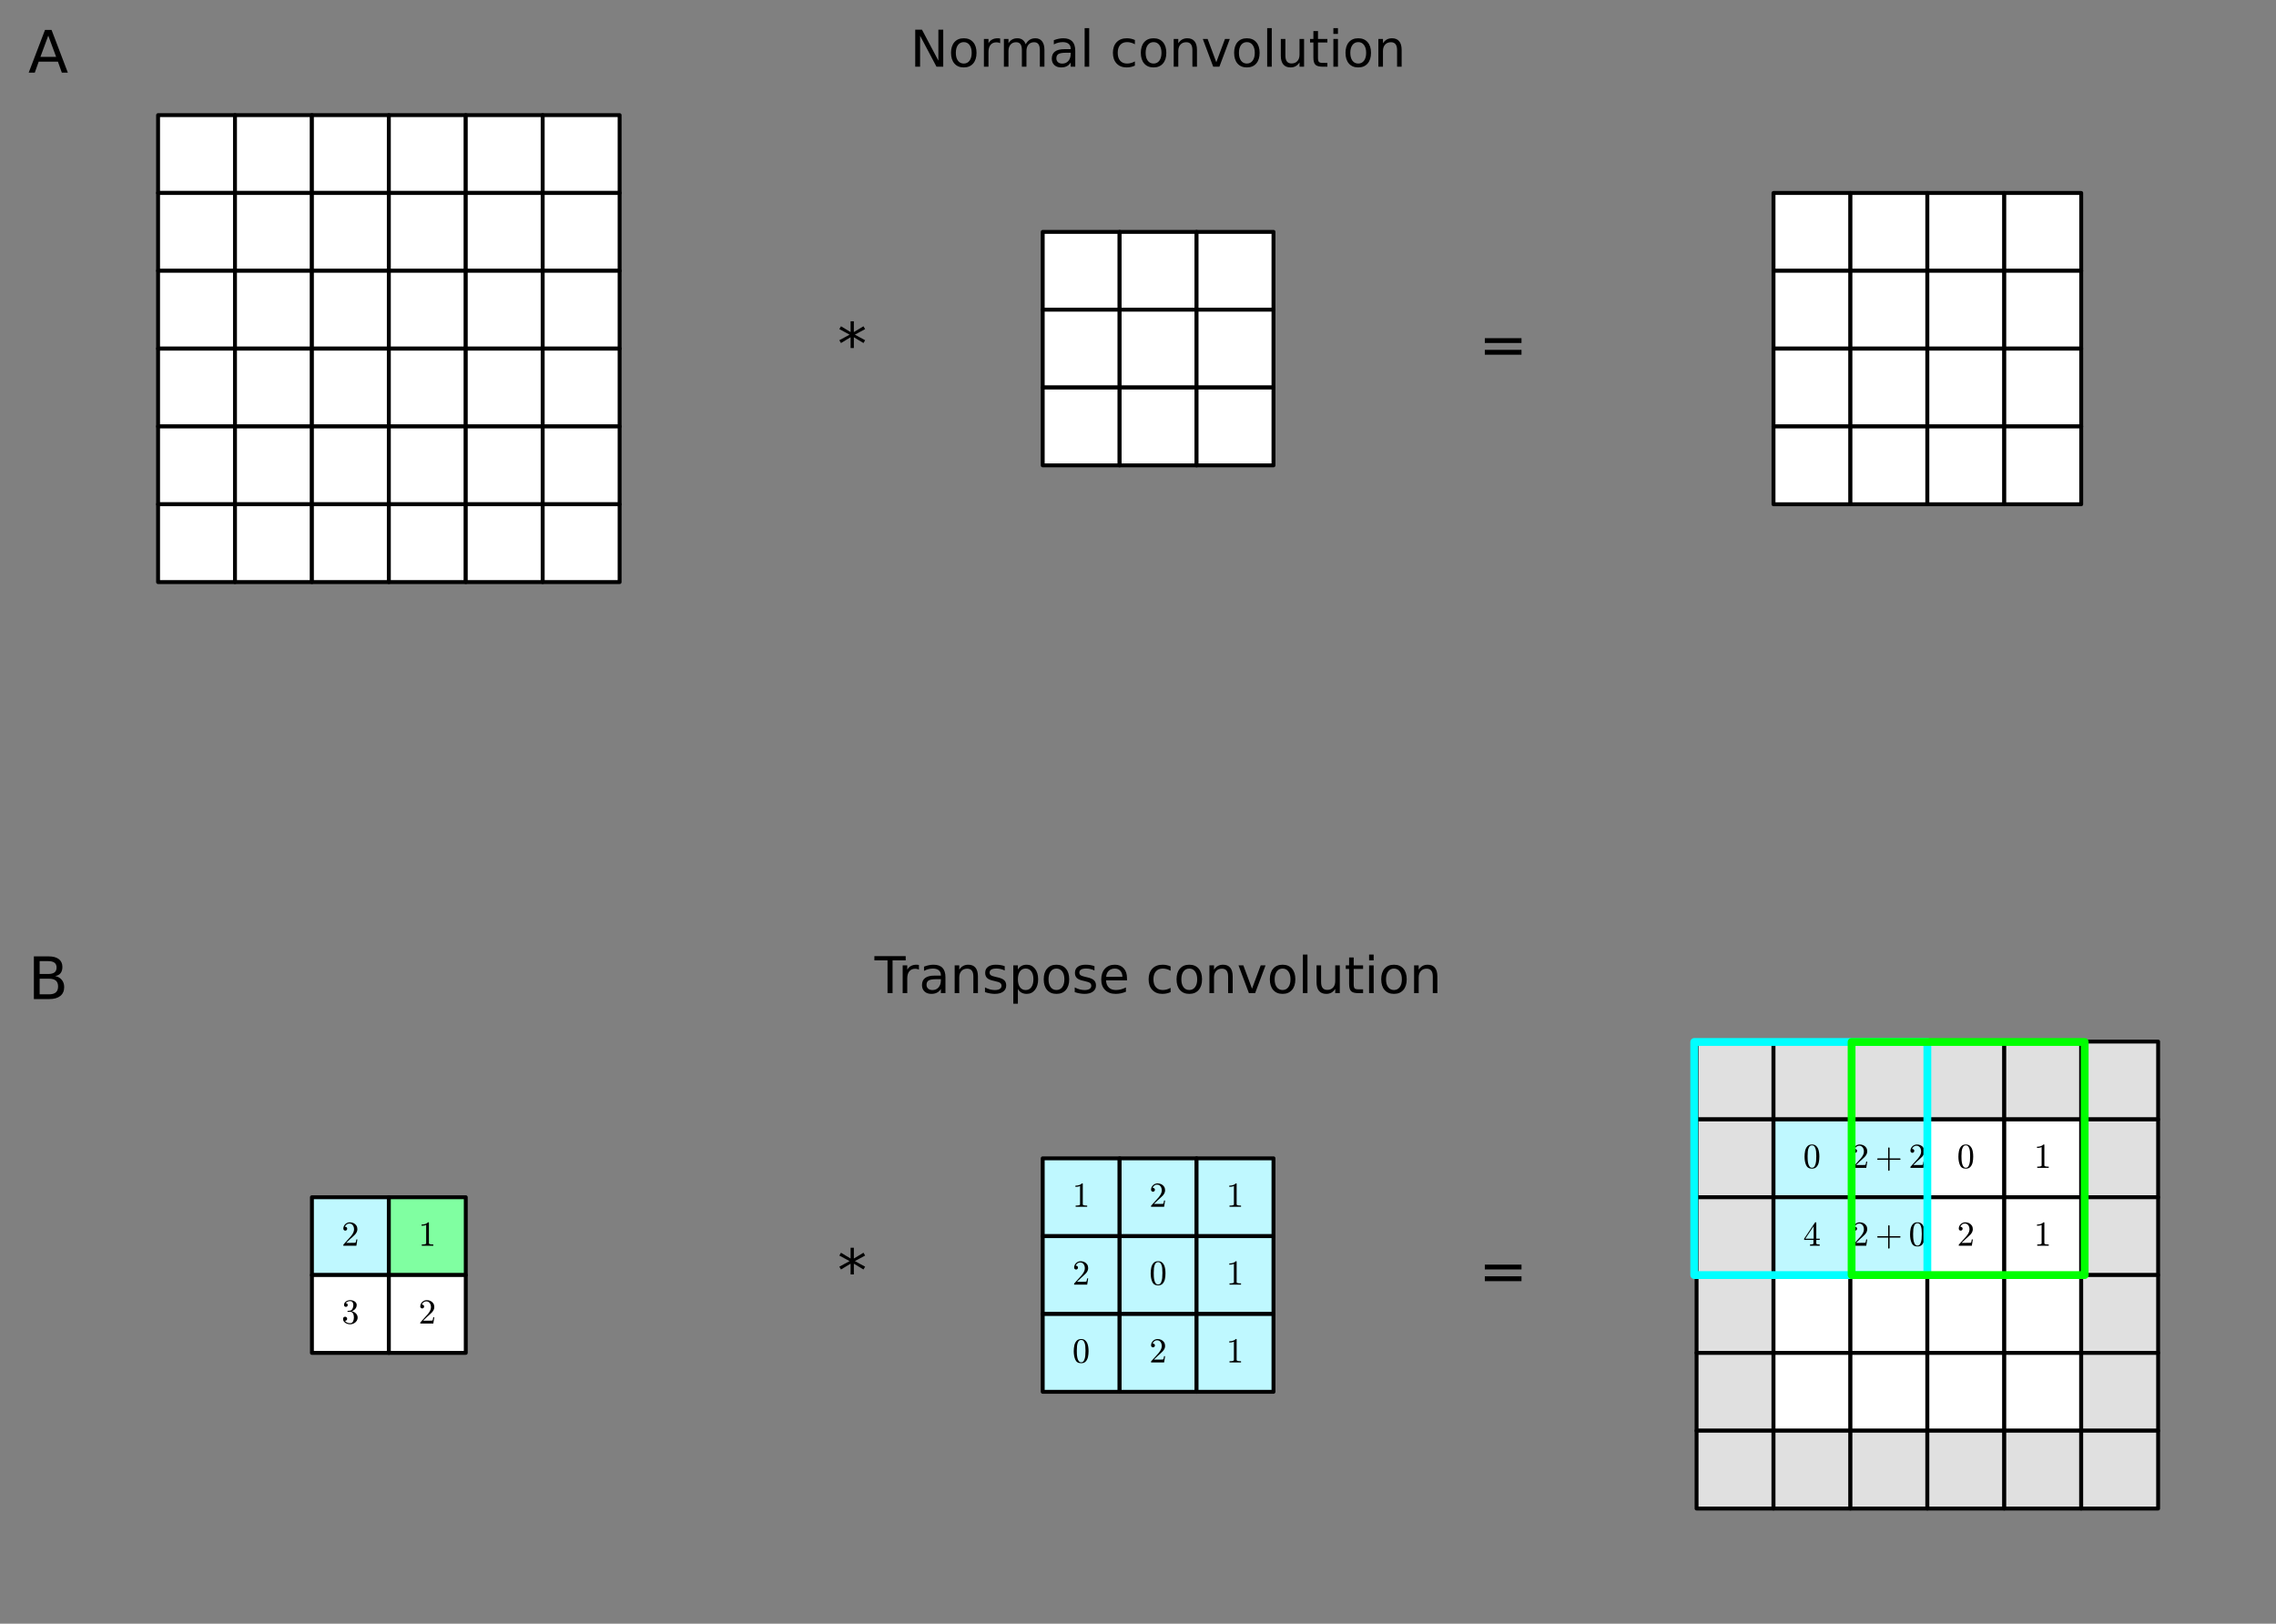 <?xml version="1.0" encoding="utf-8" standalone="no"?>
<!DOCTYPE svg PUBLIC "-//W3C//DTD SVG 1.1//EN"
  "http://www.w3.org/Graphics/SVG/1.1/DTD/svg11.dtd">
<!-- Created with matplotlib (https://matplotlib.org/) -->
<svg height="415.725pt" version="1.1" viewBox="0 0 582.691 415.725" width="582.691pt" xmlns="http://www.w3.org/2000/svg" xmlns:xlink="http://www.w3.org/1999/xlink">
 <rect x="0" y="0" width="582.691" height="415.725" fill="#808080" stroke="none"/>
 <defs>
  <style type="text/css">*{stroke-linecap:butt;stroke-linejoin:round;}</style>
 </defs>
 <g id="figure_1">
  <g id="axes_1">
   <g id="table_1">
    <g id="patch_1">
     <path d="M 40.468 49.407 
L 60.162 49.407 
L 60.162 29.481 
L 40.468 29.481 
z
" style="fill:#ffffff;stroke:#000000;stroke-linejoin:miter;"/>
    </g>
    <g id="patch_2">
     <path d="M 60.162 49.407 
L 79.856 49.407 
L 79.856 29.481 
L 60.162 29.481 
z
" style="fill:#ffffff;stroke:#000000;stroke-linejoin:miter;"/>
    </g>
    <g id="patch_3">
     <path d="M 79.856 49.407 
L 99.55 49.407 
L 99.55 29.481 
L 79.856 29.481 
z
" style="fill:#ffffff;stroke:#000000;stroke-linejoin:miter;"/>
    </g>
    <g id="patch_4">
     <path d="M 99.55 49.407 
L 119.244 49.407 
L 119.244 29.481 
L 99.55 29.481 
z
" style="fill:#ffffff;stroke:#000000;stroke-linejoin:miter;"/>
    </g>
    <g id="patch_5">
     <path d="M 119.244 49.407 
L 138.938 49.407 
L 138.938 29.481 
L 119.244 29.481 
z
" style="fill:#ffffff;stroke:#000000;stroke-linejoin:miter;"/>
    </g>
    <g id="patch_6">
     <path d="M 138.938 49.407 
L 158.633 49.407 
L 158.633 29.481 
L 138.938 29.481 
z
" style="fill:#ffffff;stroke:#000000;stroke-linejoin:miter;"/>
    </g>
    <g id="patch_7">
     <path d="M 40.468 69.333 
L 60.162 69.333 
L 60.162 49.407 
L 40.468 49.407 
z
" style="fill:#ffffff;stroke:#000000;stroke-linejoin:miter;"/>
    </g>
    <g id="patch_8">
     <path d="M 60.162 69.333 
L 79.856 69.333 
L 79.856 49.407 
L 60.162 49.407 
z
" style="fill:#ffffff;stroke:#000000;stroke-linejoin:miter;"/>
    </g>
    <g id="patch_9">
     <path d="M 79.856 69.333 
L 99.55 69.333 
L 99.55 49.407 
L 79.856 49.407 
z
" style="fill:#ffffff;stroke:#000000;stroke-linejoin:miter;"/>
    </g>
    <g id="patch_10">
     <path d="M 99.55 69.333 
L 119.244 69.333 
L 119.244 49.407 
L 99.55 49.407 
z
" style="fill:#ffffff;stroke:#000000;stroke-linejoin:miter;"/>
    </g>
    <g id="patch_11">
     <path d="M 119.244 69.333 
L 138.938 69.333 
L 138.938 49.407 
L 119.244 49.407 
z
" style="fill:#ffffff;stroke:#000000;stroke-linejoin:miter;"/>
    </g>
    <g id="patch_12">
     <path d="M 138.938 69.333 
L 158.633 69.333 
L 158.633 49.407 
L 138.938 49.407 
z
" style="fill:#ffffff;stroke:#000000;stroke-linejoin:miter;"/>
    </g>
    <g id="patch_13">
     <path d="M 40.468 89.259 
L 60.162 89.259 
L 60.162 69.333 
L 40.468 69.333 
z
" style="fill:#ffffff;stroke:#000000;stroke-linejoin:miter;"/>
    </g>
    <g id="patch_14">
     <path d="M 60.162 89.259 
L 79.856 89.259 
L 79.856 69.333 
L 60.162 69.333 
z
" style="fill:#ffffff;stroke:#000000;stroke-linejoin:miter;"/>
    </g>
    <g id="patch_15">
     <path d="M 79.856 89.259 
L 99.55 89.259 
L 99.55 69.333 
L 79.856 69.333 
z
" style="fill:#ffffff;stroke:#000000;stroke-linejoin:miter;"/>
    </g>
    <g id="patch_16">
     <path d="M 99.55 89.259 
L 119.244 89.259 
L 119.244 69.333 
L 99.55 69.333 
z
" style="fill:#ffffff;stroke:#000000;stroke-linejoin:miter;"/>
    </g>
    <g id="patch_17">
     <path d="M 119.244 89.259 
L 138.938 89.259 
L 138.938 69.333 
L 119.244 69.333 
z
" style="fill:#ffffff;stroke:#000000;stroke-linejoin:miter;"/>
    </g>
    <g id="patch_18">
     <path d="M 138.938 89.259 
L 158.633 89.259 
L 158.633 69.333 
L 138.938 69.333 
z
" style="fill:#ffffff;stroke:#000000;stroke-linejoin:miter;"/>
    </g>
    <g id="patch_19">
     <path d="M 40.468 109.185 
L 60.162 109.185 
L 60.162 89.259 
L 40.468 89.259 
z
" style="fill:#ffffff;stroke:#000000;stroke-linejoin:miter;"/>
    </g>
    <g id="patch_20">
     <path d="M 60.162 109.185 
L 79.856 109.185 
L 79.856 89.259 
L 60.162 89.259 
z
" style="fill:#ffffff;stroke:#000000;stroke-linejoin:miter;"/>
    </g>
    <g id="patch_21">
     <path d="M 79.856 109.185 
L 99.55 109.185 
L 99.55 89.259 
L 79.856 89.259 
z
" style="fill:#ffffff;stroke:#000000;stroke-linejoin:miter;"/>
    </g>
    <g id="patch_22">
     <path d="M 99.55 109.185 
L 119.244 109.185 
L 119.244 89.259 
L 99.55 89.259 
z
" style="fill:#ffffff;stroke:#000000;stroke-linejoin:miter;"/>
    </g>
    <g id="patch_23">
     <path d="M 119.244 109.185 
L 138.938 109.185 
L 138.938 89.259 
L 119.244 89.259 
z
" style="fill:#ffffff;stroke:#000000;stroke-linejoin:miter;"/>
    </g>
    <g id="patch_24">
     <path d="M 138.938 109.185 
L 158.633 109.185 
L 158.633 89.259 
L 138.938 89.259 
z
" style="fill:#ffffff;stroke:#000000;stroke-linejoin:miter;"/>
    </g>
    <g id="patch_25">
     <path d="M 40.468 129.111 
L 60.162 129.111 
L 60.162 109.185 
L 40.468 109.185 
z
" style="fill:#ffffff;stroke:#000000;stroke-linejoin:miter;"/>
    </g>
    <g id="patch_26">
     <path d="M 60.162 129.111 
L 79.856 129.111 
L 79.856 109.185 
L 60.162 109.185 
z
" style="fill:#ffffff;stroke:#000000;stroke-linejoin:miter;"/>
    </g>
    <g id="patch_27">
     <path d="M 79.856 129.111 
L 99.55 129.111 
L 99.55 109.185 
L 79.856 109.185 
z
" style="fill:#ffffff;stroke:#000000;stroke-linejoin:miter;"/>
    </g>
    <g id="patch_28">
     <path d="M 99.55 129.111 
L 119.244 129.111 
L 119.244 109.185 
L 99.55 109.185 
z
" style="fill:#ffffff;stroke:#000000;stroke-linejoin:miter;"/>
    </g>
    <g id="patch_29">
     <path d="M 119.244 129.111 
L 138.938 129.111 
L 138.938 109.185 
L 119.244 109.185 
z
" style="fill:#ffffff;stroke:#000000;stroke-linejoin:miter;"/>
    </g>
    <g id="patch_30">
     <path d="M 138.938 129.111 
L 158.633 129.111 
L 158.633 109.185 
L 138.938 109.185 
z
" style="fill:#ffffff;stroke:#000000;stroke-linejoin:miter;"/>
    </g>
    <g id="patch_31">
     <path d="M 40.468 149.037 
L 60.162 149.037 
L 60.162 129.111 
L 40.468 129.111 
z
" style="fill:#ffffff;stroke:#000000;stroke-linejoin:miter;"/>
    </g>
    <g id="patch_32">
     <path d="M 60.162 149.037 
L 79.856 149.037 
L 79.856 129.111 
L 60.162 129.111 
z
" style="fill:#ffffff;stroke:#000000;stroke-linejoin:miter;"/>
    </g>
    <g id="patch_33">
     <path d="M 79.856 149.037 
L 99.55 149.037 
L 99.55 129.111 
L 79.856 129.111 
z
" style="fill:#ffffff;stroke:#000000;stroke-linejoin:miter;"/>
    </g>
    <g id="patch_34">
     <path d="M 99.55 149.037 
L 119.244 149.037 
L 119.244 129.111 
L 99.55 129.111 
z
" style="fill:#ffffff;stroke:#000000;stroke-linejoin:miter;"/>
    </g>
    <g id="patch_35">
     <path d="M 119.244 149.037 
L 138.938 149.037 
L 138.938 129.111 
L 119.244 129.111 
z
" style="fill:#ffffff;stroke:#000000;stroke-linejoin:miter;"/>
    </g>
    <g id="patch_36">
     <path d="M 138.938 149.037 
L 158.633 149.037 
L 158.633 129.111 
L 138.938 129.111 
z
" style="fill:#ffffff;stroke:#000000;stroke-linejoin:miter;"/>
    </g>
   </g>
   <g id="text_1">
    <!-- A -->
    <g transform="translate(7.23 18.598)scale(0.15 -0.15)">
     <defs>
      <path d="M 34.188 63.188 
L 20.797 26.906 
L 47.609 26.906 
z
M 28.609 72.906 
L 39.797 72.906 
L 67.578 0 
L 57.328 0 
L 50.688 18.703 
L 17.828 18.703 
L 11.188 0 
L 0.781 0 
z
" id="DejaVuSans-65"/>
     </defs>
     <use xlink:href="#DejaVuSans-65"/>
    </g>
   </g>
  </g>
  <g id="axes_2">
   <g id="table_2">
    <g id="patch_37">
     <path d="M 266.95 79.296 
L 286.644 79.296 
L 286.644 59.37 
L 266.95 59.37 
z
" style="fill:#ffffff;stroke:#000000;stroke-linejoin:miter;"/>
    </g>
    <g id="patch_38">
     <path d="M 286.644 79.296 
L 306.338 79.296 
L 306.338 59.37 
L 286.644 59.37 
z
" style="fill:#ffffff;stroke:#000000;stroke-linejoin:miter;"/>
    </g>
    <g id="patch_39">
     <path d="M 306.338 79.296 
L 326.033 79.296 
L 326.033 59.37 
L 306.338 59.37 
z
" style="fill:#ffffff;stroke:#000000;stroke-linejoin:miter;"/>
    </g>
    <g id="patch_40">
     <path d="M 266.95 99.222 
L 286.644 99.222 
L 286.644 79.296 
L 266.95 79.296 
z
" style="fill:#ffffff;stroke:#000000;stroke-linejoin:miter;"/>
    </g>
    <g id="patch_41">
     <path d="M 286.644 99.222 
L 306.338 99.222 
L 306.338 79.296 
L 286.644 79.296 
z
" style="fill:#ffffff;stroke:#000000;stroke-linejoin:miter;"/>
    </g>
    <g id="patch_42">
     <path d="M 306.338 99.222 
L 326.033 99.222 
L 326.033 79.296 
L 306.338 79.296 
z
" style="fill:#ffffff;stroke:#000000;stroke-linejoin:miter;"/>
    </g>
    <g id="patch_43">
     <path d="M 266.95 119.148 
L 286.644 119.148 
L 286.644 99.222 
L 266.95 99.222 
z
" style="fill:#ffffff;stroke:#000000;stroke-linejoin:miter;"/>
    </g>
    <g id="patch_44">
     <path d="M 286.644 119.148 
L 306.338 119.148 
L 306.338 99.222 
L 286.644 99.222 
z
" style="fill:#ffffff;stroke:#000000;stroke-linejoin:miter;"/>
    </g>
    <g id="patch_45">
     <path d="M 306.338 119.148 
L 326.033 119.148 
L 326.033 99.222 
L 306.338 99.222 
z
" style="fill:#ffffff;stroke:#000000;stroke-linejoin:miter;"/>
    </g>
   </g>
   <g id="text_2">
    <!-- * -->
    <g transform="translate(214.433 93.398)scale(0.15 -0.15)">
     <defs>
      <path d="M 47.016 60.891 
L 29.5 51.422 
L 47.016 41.891 
L 44.188 37.109 
L 27.781 47.016 
L 27.781 28.609 
L 22.219 28.609 
L 22.219 47.016 
L 5.812 37.109 
L 2.984 41.891 
L 20.516 51.422 
L 2.984 60.891 
L 5.812 65.719 
L 22.219 55.812 
L 22.219 74.219 
L 27.781 74.219 
L 27.781 55.812 
L 44.188 65.719 
z
" id="DejaVuSans-42"/>
     </defs>
     <use xlink:href="#DejaVuSans-42"/>
    </g>
   </g>
  </g>
  <g id="axes_3">
   <g id="table_3">
    <g id="patch_46">
     <path d="M 454.044 69.333 
L 473.738 69.333 
L 473.738 49.407 
L 454.044 49.407 
z
" style="fill:#ffffff;stroke:#000000;stroke-linejoin:miter;"/>
    </g>
    <g id="patch_47">
     <path d="M 473.738 69.333 
L 493.433 69.333 
L 493.433 49.407 
L 473.738 49.407 
z
" style="fill:#ffffff;stroke:#000000;stroke-linejoin:miter;"/>
    </g>
    <g id="patch_48">
     <path d="M 493.433 69.333 
L 513.127 69.333 
L 513.127 49.407 
L 493.433 49.407 
z
" style="fill:#ffffff;stroke:#000000;stroke-linejoin:miter;"/>
    </g>
    <g id="patch_49">
     <path d="M 513.127 69.333 
L 532.821 69.333 
L 532.821 49.407 
L 513.127 49.407 
z
" style="fill:#ffffff;stroke:#000000;stroke-linejoin:miter;"/>
    </g>
    <g id="patch_50">
     <path d="M 454.044 89.259 
L 473.738 89.259 
L 473.738 69.333 
L 454.044 69.333 
z
" style="fill:#ffffff;stroke:#000000;stroke-linejoin:miter;"/>
    </g>
    <g id="patch_51">
     <path d="M 473.738 89.259 
L 493.433 89.259 
L 493.433 69.333 
L 473.738 69.333 
z
" style="fill:#ffffff;stroke:#000000;stroke-linejoin:miter;"/>
    </g>
    <g id="patch_52">
     <path d="M 493.433 89.259 
L 513.127 89.259 
L 513.127 69.333 
L 493.433 69.333 
z
" style="fill:#ffffff;stroke:#000000;stroke-linejoin:miter;"/>
    </g>
    <g id="patch_53">
     <path d="M 513.127 89.259 
L 532.821 89.259 
L 532.821 69.333 
L 513.127 69.333 
z
" style="fill:#ffffff;stroke:#000000;stroke-linejoin:miter;"/>
    </g>
    <g id="patch_54">
     <path d="M 454.044 109.185 
L 473.738 109.185 
L 473.738 89.259 
L 454.044 89.259 
z
" style="fill:#ffffff;stroke:#000000;stroke-linejoin:miter;"/>
    </g>
    <g id="patch_55">
     <path d="M 473.738 109.185 
L 493.433 109.185 
L 493.433 89.259 
L 473.738 89.259 
z
" style="fill:#ffffff;stroke:#000000;stroke-linejoin:miter;"/>
    </g>
    <g id="patch_56">
     <path d="M 493.433 109.185 
L 513.127 109.185 
L 513.127 89.259 
L 493.433 89.259 
z
" style="fill:#ffffff;stroke:#000000;stroke-linejoin:miter;"/>
    </g>
    <g id="patch_57">
     <path d="M 513.127 109.185 
L 532.821 109.185 
L 532.821 89.259 
L 513.127 89.259 
z
" style="fill:#ffffff;stroke:#000000;stroke-linejoin:miter;"/>
    </g>
    <g id="patch_58">
     <path d="M 454.044 129.111 
L 473.738 129.111 
L 473.738 109.185 
L 454.044 109.185 
z
" style="fill:#ffffff;stroke:#000000;stroke-linejoin:miter;"/>
    </g>
    <g id="patch_59">
     <path d="M 473.738 129.111 
L 493.433 129.111 
L 493.433 109.185 
L 473.738 109.185 
z
" style="fill:#ffffff;stroke:#000000;stroke-linejoin:miter;"/>
    </g>
    <g id="patch_60">
     <path d="M 493.433 129.111 
L 513.127 129.111 
L 513.127 109.185 
L 493.433 109.185 
z
" style="fill:#ffffff;stroke:#000000;stroke-linejoin:miter;"/>
    </g>
    <g id="patch_61">
     <path d="M 513.127 129.111 
L 532.821 129.111 
L 532.821 109.185 
L 513.127 109.185 
z
" style="fill:#ffffff;stroke:#000000;stroke-linejoin:miter;"/>
    </g>
   </g>
   <g id="text_3">
    <!-- = -->
    <g transform="translate(378.55 93.398)scale(0.15 -0.15)">
     <defs>
      <path d="M 10.594 45.406 
L 73.188 45.406 
L 73.188 37.203 
L 10.594 37.203 
z
M 10.594 25.484 
L 73.188 25.484 
L 73.188 17.188 
L 10.594 17.188 
z
" id="DejaVuSans-61"/>
     </defs>
     <use xlink:href="#DejaVuSans-61"/>
    </g>
   </g>
  </g>
  <g id="axes_4">
   <g id="table_4">
    <g id="patch_62">
     <path d="M 79.856 326.466 
L 99.55 326.466 
L 99.55 306.54 
L 79.856 306.54 
z
" style="fill:#bff8ff;stroke:#000000;stroke-linejoin:miter;"/>
    </g>
    <g id="text_4">
     <!-- $2$ -->
     <g transform="translate(87.453 318.987)scale(0.09 -0.09)">
      <defs>
       <path d="M 4.984 0 
L 4.984 2.688 
Q 4.984 2.938 5.172 3.219 
L 20.703 20.406 
Q 24.219 24.219 26.406 26.797 
Q 28.609 29.391 30.75 32.766 
Q 32.906 36.141 34.156 39.625 
Q 35.406 43.109 35.406 47.016 
Q 35.406 51.125 33.891 54.859 
Q 32.375 58.594 29.375 60.844 
Q 26.375 63.094 22.125 63.094 
Q 17.781 63.094 14.312 60.469 
Q 10.844 57.859 9.422 53.719 
Q 9.812 53.812 10.5 53.812 
Q 12.75 53.812 14.328 52.297 
Q 15.922 50.781 15.922 48.391 
Q 15.922 46.094 14.328 44.5 
Q 12.75 42.922 10.5 42.922 
Q 8.156 42.922 6.562 44.547 
Q 4.984 46.188 4.984 48.391 
Q 4.984 52.156 6.391 55.438 
Q 7.812 58.734 10.469 61.297 
Q 13.141 63.875 16.484 65.234 
Q 19.828 66.609 23.578 66.609 
Q 29.297 66.609 34.219 64.188 
Q 39.156 61.766 42.031 57.344 
Q 44.922 52.938 44.922 47.016 
Q 44.922 42.672 43.016 38.766 
Q 41.109 34.859 38.125 31.656 
Q 35.156 28.469 30.516 24.406 
Q 25.875 20.359 24.422 19 
L 13.094 8.109 
L 22.703 8.109 
Q 29.781 8.109 34.547 8.219 
Q 39.312 8.344 39.594 8.594 
Q 40.766 9.859 42 17.828 
L 44.922 17.828 
L 42.094 0 
z
" id="Cmr10-50"/>
      </defs>
      <use transform="translate(0 0.391)" xlink:href="#Cmr10-50"/>
     </g>
    </g>
    <g id="patch_63">
     <path d="M 99.55 326.466 
L 119.244 326.466 
L 119.244 306.54 
L 99.55 306.54 
z
" style="fill:#80ffa1;stroke:#000000;stroke-linejoin:miter;"/>
    </g>
    <g id="text_5">
     <!-- $1$ -->
     <g transform="translate(107.147 318.987)scale(0.09 -0.09)">
      <defs>
       <path d="M 9.281 0 
L 9.281 3.516 
Q 21.781 3.516 21.781 6.688 
L 21.781 59.188 
Q 16.609 56.688 8.688 56.688 
L 8.688 60.203 
Q 20.953 60.203 27.203 66.609 
L 28.609 66.609 
Q 28.953 66.609 29.266 66.328 
Q 29.594 66.062 29.594 65.719 
L 29.594 6.688 
Q 29.594 3.516 42.094 3.516 
L 42.094 0 
z
" id="Cmr10-49"/>
      </defs>
      <use transform="translate(0 0.391)" xlink:href="#Cmr10-49"/>
     </g>
    </g>
    <g id="patch_64">
     <path d="M 79.856 346.392 
L 99.55 346.392 
L 99.55 326.466 
L 79.856 326.466 
z
" style="fill:#ffffff;stroke:#000000;stroke-linejoin:miter;"/>
    </g>
    <g id="text_6">
     <!-- $3$ -->
     <g transform="translate(87.453 338.913)scale(0.09 -0.09)">
      <defs>
       <path d="M 9.516 7.719 
Q 11.859 4.297 15.812 2.641 
Q 19.781 0.984 24.312 0.984 
Q 30.125 0.984 32.562 5.938 
Q 35.016 10.891 35.016 17.188 
Q 35.016 20.016 34.5 22.844 
Q 33.984 25.688 32.766 28.125 
Q 31.547 30.562 29.422 32.031 
Q 27.297 33.5 24.219 33.5 
L 17.578 33.5 
Q 16.703 33.5 16.703 34.422 
L 16.703 35.297 
Q 16.703 36.078 17.578 36.078 
L 23.094 36.531 
Q 26.609 36.531 28.922 39.156 
Q 31.25 41.797 32.328 45.578 
Q 33.406 49.359 33.406 52.781 
Q 33.406 57.562 31.156 60.641 
Q 28.906 63.719 24.312 63.719 
Q 20.516 63.719 17.047 62.281 
Q 13.578 60.844 11.531 57.906 
Q 11.719 57.953 11.859 57.984 
Q 12.016 58.016 12.203 58.016 
Q 14.453 58.016 15.969 56.453 
Q 17.484 54.891 17.484 52.688 
Q 17.484 50.531 15.969 48.969 
Q 14.453 47.406 12.203 47.406 
Q 10.016 47.406 8.453 48.969 
Q 6.891 50.531 6.891 52.688 
Q 6.891 56.984 9.469 60.156 
Q 12.062 63.328 16.141 64.969 
Q 20.219 66.609 24.312 66.609 
Q 27.344 66.609 30.703 65.703 
Q 34.078 64.797 36.812 63.109 
Q 39.547 61.422 41.281 58.781 
Q 43.016 56.156 43.016 52.781 
Q 43.016 48.578 41.141 45.016 
Q 39.266 41.453 35.984 38.859 
Q 32.719 36.281 28.812 35.016 
Q 33.156 34.188 37.062 31.734 
Q 40.969 29.297 43.328 25.484 
Q 45.703 21.688 45.703 17.281 
Q 45.703 11.766 42.672 7.297 
Q 39.656 2.828 34.719 0.312 
Q 29.781 -2.203 24.312 -2.203 
Q 19.625 -2.203 14.906 -0.406 
Q 10.203 1.375 7.203 4.938 
Q 4.203 8.5 4.203 13.484 
Q 4.203 15.969 5.859 17.625 
Q 7.516 19.281 10.016 19.281 
Q 11.625 19.281 12.969 18.531 
Q 14.312 17.781 15.062 16.406 
Q 15.828 15.047 15.828 13.484 
Q 15.828 11.031 14.109 9.375 
Q 12.406 7.719 10.016 7.719 
z
" id="Cmr10-51"/>
      </defs>
      <use transform="translate(0 0.391)" xlink:href="#Cmr10-51"/>
     </g>
    </g>
    <g id="patch_65">
     <path d="M 99.55 346.392 
L 119.244 346.392 
L 119.244 326.466 
L 99.55 326.466 
z
" style="fill:#ffffff;stroke:#000000;stroke-linejoin:miter;"/>
    </g>
    <g id="text_7">
     <!-- $2$ -->
     <g transform="translate(107.147 338.913)scale(0.09 -0.09)">
      <use transform="translate(0 0.391)" xlink:href="#Cmr10-50"/>
     </g>
    </g>
   </g>
   <g id="text_8">
    <!-- B -->
    <g transform="translate(7.2 255.805)scale(0.15 -0.15)">
     <defs>
      <path d="M 19.672 34.812 
L 19.672 8.109 
L 35.5 8.109 
Q 43.453 8.109 47.281 11.406 
Q 51.125 14.703 51.125 21.484 
Q 51.125 28.328 47.281 31.562 
Q 43.453 34.812 35.5 34.812 
z
M 19.672 64.797 
L 19.672 42.828 
L 34.281 42.828 
Q 41.5 42.828 45.031 45.531 
Q 48.578 48.25 48.578 53.812 
Q 48.578 59.328 45.031 62.062 
Q 41.5 64.797 34.281 64.797 
z
M 9.812 72.906 
L 35.016 72.906 
Q 46.297 72.906 52.391 68.219 
Q 58.5 63.531 58.5 54.891 
Q 58.5 48.188 55.375 44.234 
Q 52.25 40.281 46.188 39.312 
Q 53.469 37.75 57.5 32.781 
Q 61.531 27.828 61.531 20.406 
Q 61.531 10.641 54.891 5.312 
Q 48.25 0 35.984 0 
L 9.812 0 
z
" id="DejaVuSans-66"/>
     </defs>
     <use xlink:href="#DejaVuSans-66"/>
    </g>
   </g>
  </g>
  <g id="axes_5">
   <g id="table_5">
    <g id="patch_66">
     <path d="M 266.95 316.503 
L 286.644 316.503 
L 286.644 296.577 
L 266.95 296.577 
z
" style="fill:#bff8ff;stroke:#000000;stroke-linejoin:miter;"/>
    </g>
    <g id="text_9">
     <!-- $1$ -->
     <g transform="translate(274.547 309.024)scale(0.09 -0.09)">
      <use transform="translate(0 0.391)" xlink:href="#Cmr10-49"/>
     </g>
    </g>
    <g id="patch_67">
     <path d="M 286.644 316.503 
L 306.338 316.503 
L 306.338 296.577 
L 286.644 296.577 
z
" style="fill:#bff8ff;stroke:#000000;stroke-linejoin:miter;"/>
    </g>
    <g id="text_10">
     <!-- $2$ -->
     <g transform="translate(294.241 309.024)scale(0.09 -0.09)">
      <use transform="translate(0 0.391)" xlink:href="#Cmr10-50"/>
     </g>
    </g>
    <g id="patch_68">
     <path d="M 306.338 316.503 
L 326.033 316.503 
L 326.033 296.577 
L 306.338 296.577 
z
" style="fill:#bff8ff;stroke:#000000;stroke-linejoin:miter;"/>
    </g>
    <g id="text_11">
     <!-- $1$ -->
     <g transform="translate(313.936 309.024)scale(0.09 -0.09)">
      <use transform="translate(0 0.391)" xlink:href="#Cmr10-49"/>
     </g>
    </g>
    <g id="patch_69">
     <path d="M 266.95 336.429 
L 286.644 336.429 
L 286.644 316.503 
L 266.95 316.503 
z
" style="fill:#bff8ff;stroke:#000000;stroke-linejoin:miter;"/>
    </g>
    <g id="text_12">
     <!-- $2$ -->
     <g transform="translate(274.547 328.95)scale(0.09 -0.09)">
      <use transform="translate(0 0.391)" xlink:href="#Cmr10-50"/>
     </g>
    </g>
    <g id="patch_70">
     <path d="M 286.644 336.429 
L 306.338 336.429 
L 306.338 316.503 
L 286.644 316.503 
z
" style="fill:#bff8ff;stroke:#000000;stroke-linejoin:miter;"/>
    </g>
    <g id="text_13">
     <!-- $0$ -->
     <g transform="translate(294.241 328.95)scale(0.09 -0.09)">
      <defs>
       <path d="M 25 -2.203 
Q 12.75 -2.203 8.328 7.875 
Q 3.906 17.969 3.906 31.891 
Q 3.906 40.578 5.484 48.234 
Q 7.078 55.906 11.781 61.25 
Q 16.5 66.609 25 66.609 
Q 31.594 66.609 35.781 63.375 
Q 39.984 60.156 42.188 55.047 
Q 44.391 49.953 45.188 44.109 
Q 46 38.281 46 31.891 
Q 46 23.297 44.406 15.797 
Q 42.828 8.297 38.188 3.047 
Q 33.547 -2.203 25 -2.203 
z
M 25 0.391 
Q 30.562 0.391 33.297 6.094 
Q 36.031 11.812 36.672 18.75 
Q 37.312 25.688 37.312 33.5 
Q 37.312 41.016 36.672 47.359 
Q 36.031 53.719 33.312 58.859 
Q 30.609 64.016 25 64.016 
Q 19.344 64.016 16.609 58.828 
Q 13.875 53.656 13.234 47.328 
Q 12.594 41.016 12.594 33.5 
Q 12.594 27.938 12.859 23 
Q 13.141 18.062 14.312 12.812 
Q 15.484 7.562 18.094 3.969 
Q 20.703 0.391 25 0.391 
z
" id="Cmr10-48"/>
      </defs>
      <use transform="translate(0 0.391)" xlink:href="#Cmr10-48"/>
     </g>
    </g>
    <g id="patch_71">
     <path d="M 306.338 336.429 
L 326.033 336.429 
L 326.033 316.503 
L 306.338 316.503 
z
" style="fill:#bff8ff;stroke:#000000;stroke-linejoin:miter;"/>
    </g>
    <g id="text_14">
     <!-- $1$ -->
     <g transform="translate(313.936 328.95)scale(0.09 -0.09)">
      <use transform="translate(0 0.391)" xlink:href="#Cmr10-49"/>
     </g>
    </g>
    <g id="patch_72">
     <path d="M 266.95 356.355 
L 286.644 356.355 
L 286.644 336.429 
L 266.95 336.429 
z
" style="fill:#bff8ff;stroke:#000000;stroke-linejoin:miter;"/>
    </g>
    <g id="text_15">
     <!-- $0$ -->
     <g transform="translate(274.547 348.876)scale(0.09 -0.09)">
      <use transform="translate(0 0.391)" xlink:href="#Cmr10-48"/>
     </g>
    </g>
    <g id="patch_73">
     <path d="M 286.644 356.355 
L 306.338 356.355 
L 306.338 336.429 
L 286.644 336.429 
z
" style="fill:#bff8ff;stroke:#000000;stroke-linejoin:miter;"/>
    </g>
    <g id="text_16">
     <!-- $2$ -->
     <g transform="translate(294.241 348.876)scale(0.09 -0.09)">
      <use transform="translate(0 0.391)" xlink:href="#Cmr10-50"/>
     </g>
    </g>
    <g id="patch_74">
     <path d="M 306.338 356.355 
L 326.033 356.355 
L 326.033 336.429 
L 306.338 336.429 
z
" style="fill:#bff8ff;stroke:#000000;stroke-linejoin:miter;"/>
    </g>
    <g id="text_17">
     <!-- $1$ -->
     <g transform="translate(313.936 348.876)scale(0.09 -0.09)">
      <use transform="translate(0 0.391)" xlink:href="#Cmr10-49"/>
     </g>
    </g>
   </g>
   <g id="text_18">
    <!-- * -->
    <g transform="translate(214.433 330.605)scale(0.15 -0.15)">
     <use xlink:href="#DejaVuSans-42"/>
    </g>
   </g>
  </g>
  <g id="axes_6">
   <g id="table_6">
    <g id="patch_75">
     <path d="M 434.35 286.614 
L 454.044 286.614 
L 454.044 266.688 
L 434.35 266.688 
z
" style="fill:#e0e0e0;stroke:#000000;stroke-linejoin:miter;"/>
    </g>
    <g id="patch_76">
     <path d="M 454.044 286.614 
L 473.738 286.614 
L 473.738 266.688 
L 454.044 266.688 
z
" style="fill:#e0e0e0;stroke:#000000;stroke-linejoin:miter;"/>
    </g>
    <g id="patch_77">
     <path d="M 473.738 286.614 
L 493.433 286.614 
L 493.433 266.688 
L 473.738 266.688 
z
" style="fill:#e0e0e0;stroke:#000000;stroke-linejoin:miter;"/>
    </g>
    <g id="patch_78">
     <path d="M 493.433 286.614 
L 513.127 286.614 
L 513.127 266.688 
L 493.433 266.688 
z
" style="fill:#e0e0e0;stroke:#000000;stroke-linejoin:miter;"/>
    </g>
    <g id="patch_79">
     <path d="M 513.127 286.614 
L 532.821 286.614 
L 532.821 266.688 
L 513.127 266.688 
z
" style="fill:#e0e0e0;stroke:#000000;stroke-linejoin:miter;"/>
    </g>
    <g id="patch_80">
     <path d="M 532.821 286.614 
L 552.515 286.614 
L 552.515 266.688 
L 532.821 266.688 
z
" style="fill:#e0e0e0;stroke:#000000;stroke-linejoin:miter;"/>
    </g>
    <g id="patch_81">
     <path d="M 434.35 306.54 
L 454.044 306.54 
L 454.044 286.614 
L 434.35 286.614 
z
" style="fill:#e0e0e0;stroke:#000000;stroke-linejoin:miter;"/>
    </g>
    <g id="patch_82">
     <path d="M 454.044 306.54 
L 473.738 306.54 
L 473.738 286.614 
L 454.044 286.614 
z
" style="fill:#bff8ff;stroke:#000000;stroke-linejoin:miter;"/>
    </g>
    <g id="text_19">
     <!-- $0$ -->
     <g transform="translate(461.641 299.061)scale(0.09 -0.09)">
      <use transform="translate(0 0.391)" xlink:href="#Cmr10-48"/>
     </g>
    </g>
    <g id="patch_83">
     <path d="M 473.738 306.54 
L 493.433 306.54 
L 493.433 286.614 
L 473.738 286.614 
z
" style="fill:#bff8ff;stroke:#000000;stroke-linejoin:miter;"/>
    </g>
    <g id="text_20">
     <!-- $2+2$ -->
     <g transform="translate(474.001 299.061)scale(0.09 -0.09)">
      <defs>
       <path d="M 7.516 23 
Q 6.688 23 6.141 23.625 
Q 5.609 24.266 5.609 25 
Q 5.609 25.734 6.141 26.359 
Q 6.688 27 7.516 27 
L 36.922 27 
L 36.922 56.5 
Q 36.922 57.281 37.5 57.781 
Q 38.094 58.297 38.922 58.297 
Q 39.656 58.297 40.281 57.781 
Q 40.922 57.281 40.922 56.5 
L 40.922 27 
L 70.312 27 
Q 71.047 27 71.578 26.359 
Q 72.125 25.734 72.125 25 
Q 72.125 24.266 71.578 23.625 
Q 71.047 23 70.312 23 
L 40.922 23 
L 40.922 -6.5 
Q 40.922 -7.281 40.281 -7.781 
Q 39.656 -8.297 38.922 -8.297 
Q 38.094 -8.297 37.5 -7.781 
Q 36.922 -7.281 36.922 -6.5 
L 36.922 23 
z
" id="Cmr10-43"/>
      </defs>
      <use transform="translate(0 0.391)" xlink:href="#Cmr10-50"/>
      <use transform="translate(67.559 0.391)" xlink:href="#Cmr10-43"/>
      <use transform="translate(162.803 0.391)" xlink:href="#Cmr10-50"/>
     </g>
    </g>
    <g id="patch_84">
     <path d="M 493.433 306.54 
L 513.127 306.54 
L 513.127 286.614 
L 493.433 286.614 
z
" style="fill:#ffffff;stroke:#000000;stroke-linejoin:miter;"/>
    </g>
    <g id="text_21">
     <!-- $0$ -->
     <g transform="translate(501.03 299.061)scale(0.09 -0.09)">
      <use transform="translate(0 0.391)" xlink:href="#Cmr10-48"/>
     </g>
    </g>
    <g id="patch_85">
     <path d="M 513.127 306.54 
L 532.821 306.54 
L 532.821 286.614 
L 513.127 286.614 
z
" style="fill:#ffffff;stroke:#000000;stroke-linejoin:miter;"/>
    </g>
    <g id="text_22">
     <!-- $1$ -->
     <g transform="translate(520.724 299.061)scale(0.09 -0.09)">
      <use transform="translate(0 0.391)" xlink:href="#Cmr10-49"/>
     </g>
    </g>
    <g id="patch_86">
     <path d="M 532.821 306.54 
L 552.515 306.54 
L 552.515 286.614 
L 532.821 286.614 
z
" style="fill:#e0e0e0;stroke:#000000;stroke-linejoin:miter;"/>
    </g>
    <g id="patch_87">
     <path d="M 434.35 326.466 
L 454.044 326.466 
L 454.044 306.54 
L 434.35 306.54 
z
" style="fill:#e0e0e0;stroke:#000000;stroke-linejoin:miter;"/>
    </g>
    <g id="patch_88">
     <path d="M 454.044 326.466 
L 473.738 326.466 
L 473.738 306.54 
L 454.044 306.54 
z
" style="fill:#bff8ff;stroke:#000000;stroke-linejoin:miter;"/>
    </g>
    <g id="text_23">
     <!-- $4$ -->
     <g transform="translate(461.641 318.987)scale(0.09 -0.09)">
      <defs>
       <path d="M 2.781 16.5 
L 2.781 20.016 
L 33.688 66.109 
Q 34.031 66.609 34.719 66.609 
L 36.188 66.609 
Q 37.312 66.609 37.312 65.484 
L 37.312 20.016 
L 47.125 20.016 
L 47.125 16.5 
L 37.312 16.5 
L 37.312 6.688 
Q 37.312 4.641 40.234 4.078 
Q 43.172 3.516 47.016 3.516 
L 47.016 0 
L 19.484 0 
L 19.484 3.516 
Q 23.344 3.516 26.266 4.078 
Q 29.203 4.641 29.203 6.688 
L 29.203 16.5 
z
M 6.109 20.016 
L 29.781 20.016 
L 29.781 55.422 
z
" id="Cmr10-52"/>
      </defs>
      <use transform="translate(0 0.391)" xlink:href="#Cmr10-52"/>
     </g>
    </g>
    <g id="patch_89">
     <path d="M 473.738 326.466 
L 493.433 326.466 
L 493.433 306.54 
L 473.738 306.54 
z
" style="fill:#bff8ff;stroke:#000000;stroke-linejoin:miter;"/>
    </g>
    <g id="text_24">
     <!-- $2+0$ -->
     <g transform="translate(474.001 318.987)scale(0.09 -0.09)">
      <use transform="translate(0 0.391)" xlink:href="#Cmr10-50"/>
      <use transform="translate(67.559 0.391)" xlink:href="#Cmr10-43"/>
      <use transform="translate(162.803 0.391)" xlink:href="#Cmr10-48"/>
     </g>
    </g>
    <g id="patch_90">
     <path d="M 493.433 326.466 
L 513.127 326.466 
L 513.127 306.54 
L 493.433 306.54 
z
" style="fill:#ffffff;stroke:#000000;stroke-linejoin:miter;"/>
    </g>
    <g id="text_25">
     <!-- $2$ -->
     <g transform="translate(501.03 318.987)scale(0.09 -0.09)">
      <use transform="translate(0 0.391)" xlink:href="#Cmr10-50"/>
     </g>
    </g>
    <g id="patch_91">
     <path d="M 513.127 326.466 
L 532.821 326.466 
L 532.821 306.54 
L 513.127 306.54 
z
" style="fill:#ffffff;stroke:#000000;stroke-linejoin:miter;"/>
    </g>
    <g id="text_26">
     <!-- $1$ -->
     <g transform="translate(520.724 318.987)scale(0.09 -0.09)">
      <use transform="translate(0 0.391)" xlink:href="#Cmr10-49"/>
     </g>
    </g>
    <g id="patch_92">
     <path d="M 532.821 326.466 
L 552.515 326.466 
L 552.515 306.54 
L 532.821 306.54 
z
" style="fill:#e0e0e0;stroke:#000000;stroke-linejoin:miter;"/>
    </g>
    <g id="patch_93">
     <path d="M 434.35 346.392 
L 454.044 346.392 
L 454.044 326.466 
L 434.35 326.466 
z
" style="fill:#e0e0e0;stroke:#000000;stroke-linejoin:miter;"/>
    </g>
    <g id="patch_94">
     <path d="M 454.044 346.392 
L 473.738 346.392 
L 473.738 326.466 
L 454.044 326.466 
z
" style="fill:#ffffff;stroke:#000000;stroke-linejoin:miter;"/>
    </g>
    <g id="patch_95">
     <path d="M 473.738 346.392 
L 493.433 346.392 
L 493.433 326.466 
L 473.738 326.466 
z
" style="fill:#ffffff;stroke:#000000;stroke-linejoin:miter;"/>
    </g>
    <g id="patch_96">
     <path d="M 493.433 346.392 
L 513.127 346.392 
L 513.127 326.466 
L 493.433 326.466 
z
" style="fill:#ffffff;stroke:#000000;stroke-linejoin:miter;"/>
    </g>
    <g id="patch_97">
     <path d="M 513.127 346.392 
L 532.821 346.392 
L 532.821 326.466 
L 513.127 326.466 
z
" style="fill:#ffffff;stroke:#000000;stroke-linejoin:miter;"/>
    </g>
    <g id="patch_98">
     <path d="M 532.821 346.392 
L 552.515 346.392 
L 552.515 326.466 
L 532.821 326.466 
z
" style="fill:#e0e0e0;stroke:#000000;stroke-linejoin:miter;"/>
    </g>
    <g id="patch_99">
     <path d="M 434.35 366.318 
L 454.044 366.318 
L 454.044 346.392 
L 434.35 346.392 
z
" style="fill:#e0e0e0;stroke:#000000;stroke-linejoin:miter;"/>
    </g>
    <g id="patch_100">
     <path d="M 454.044 366.318 
L 473.738 366.318 
L 473.738 346.392 
L 454.044 346.392 
z
" style="fill:#ffffff;stroke:#000000;stroke-linejoin:miter;"/>
    </g>
    <g id="patch_101">
     <path d="M 473.738 366.318 
L 493.433 366.318 
L 493.433 346.392 
L 473.738 346.392 
z
" style="fill:#ffffff;stroke:#000000;stroke-linejoin:miter;"/>
    </g>
    <g id="patch_102">
     <path d="M 493.433 366.318 
L 513.127 366.318 
L 513.127 346.392 
L 493.433 346.392 
z
" style="fill:#ffffff;stroke:#000000;stroke-linejoin:miter;"/>
    </g>
    <g id="patch_103">
     <path d="M 513.127 366.318 
L 532.821 366.318 
L 532.821 346.392 
L 513.127 346.392 
z
" style="fill:#ffffff;stroke:#000000;stroke-linejoin:miter;"/>
    </g>
    <g id="patch_104">
     <path d="M 532.821 366.318 
L 552.515 366.318 
L 552.515 346.392 
L 532.821 346.392 
z
" style="fill:#e0e0e0;stroke:#000000;stroke-linejoin:miter;"/>
    </g>
    <g id="patch_105">
     <path d="M 434.35 386.244 
L 454.044 386.244 
L 454.044 366.318 
L 434.35 366.318 
z
" style="fill:#e0e0e0;stroke:#000000;stroke-linejoin:miter;"/>
    </g>
    <g id="patch_106">
     <path d="M 454.044 386.244 
L 473.738 386.244 
L 473.738 366.318 
L 454.044 366.318 
z
" style="fill:#e0e0e0;stroke:#000000;stroke-linejoin:miter;"/>
    </g>
    <g id="patch_107">
     <path d="M 473.738 386.244 
L 493.433 386.244 
L 493.433 366.318 
L 473.738 366.318 
z
" style="fill:#e0e0e0;stroke:#000000;stroke-linejoin:miter;"/>
    </g>
    <g id="patch_108">
     <path d="M 493.433 386.244 
L 513.127 386.244 
L 513.127 366.318 
L 493.433 366.318 
z
" style="fill:#e0e0e0;stroke:#000000;stroke-linejoin:miter;"/>
    </g>
    <g id="patch_109">
     <path d="M 513.127 386.244 
L 532.821 386.244 
L 532.821 366.318 
L 513.127 366.318 
z
" style="fill:#e0e0e0;stroke:#000000;stroke-linejoin:miter;"/>
    </g>
    <g id="patch_110">
     <path d="M 532.821 386.244 
L 552.515 386.244 
L 552.515 366.318 
L 532.821 366.318 
z
" style="fill:#e0e0e0;stroke:#000000;stroke-linejoin:miter;"/>
    </g>
   </g>
   <g id="patch_111">
    <path clip-path="url(#pd8468f92e9)" d="M 433.753 326.466 
L 493.433 326.466 
L 493.433 266.787 
L 433.753 266.787 
z
" style="fill:none;stroke:#00ffff;stroke-linejoin:miter;stroke-width:2;"/>
   </g>
   <g id="patch_112">
    <path clip-path="url(#pd8468f92e9)" d="M 474.037 326.466 
L 533.716 326.466 
L 533.716 266.787 
L 474.037 266.787 
z
" style="fill:none;stroke:#00ff00;stroke-linejoin:miter;stroke-width:2;"/>
   </g>
   <g id="text_27">
    <!-- = -->
    <g transform="translate(378.55 330.605)scale(0.15 -0.15)">
     <use xlink:href="#DejaVuSans-61"/>
    </g>
   </g>
   <g id="text_28">
    <!-- Normal convolution -->
    <g transform="translate(233.036 17.078)scale(0.13 -0.13)">
     <defs>
      <path d="M 9.812 72.906 
L 23.094 72.906 
L 55.422 11.922 
L 55.422 72.906 
L 64.984 72.906 
L 64.984 0 
L 51.703 0 
L 19.391 60.984 
L 19.391 0 
L 9.812 0 
z
" id="DejaVuSans-78"/>
      <path d="M 30.609 48.391 
Q 23.391 48.391 19.188 42.75 
Q 14.984 37.109 14.984 27.297 
Q 14.984 17.484 19.156 11.844 
Q 23.344 6.203 30.609 6.203 
Q 37.797 6.203 41.984 11.859 
Q 46.188 17.531 46.188 27.297 
Q 46.188 37.016 41.984 42.703 
Q 37.797 48.391 30.609 48.391 
z
M 30.609 56 
Q 42.328 56 49.016 48.375 
Q 55.719 40.766 55.719 27.297 
Q 55.719 13.875 49.016 6.219 
Q 42.328 -1.422 30.609 -1.422 
Q 18.844 -1.422 12.172 6.219 
Q 5.516 13.875 5.516 27.297 
Q 5.516 40.766 12.172 48.375 
Q 18.844 56 30.609 56 
z
" id="DejaVuSans-111"/>
      <path d="M 41.109 46.297 
Q 39.594 47.172 37.812 47.578 
Q 36.031 48 33.891 48 
Q 26.266 48 22.188 43.047 
Q 18.109 38.094 18.109 28.812 
L 18.109 0 
L 9.078 0 
L 9.078 54.688 
L 18.109 54.688 
L 18.109 46.188 
Q 20.953 51.172 25.484 53.578 
Q 30.031 56 36.531 56 
Q 37.453 56 38.578 55.875 
Q 39.703 55.766 41.062 55.516 
z
" id="DejaVuSans-114"/>
      <path d="M 52 44.188 
Q 55.375 50.25 60.062 53.125 
Q 64.75 56 71.094 56 
Q 79.641 56 84.281 50.016 
Q 88.922 44.047 88.922 33.016 
L 88.922 0 
L 79.891 0 
L 79.891 32.719 
Q 79.891 40.578 77.094 44.375 
Q 74.312 48.188 68.609 48.188 
Q 61.625 48.188 57.562 43.547 
Q 53.516 38.922 53.516 30.906 
L 53.516 0 
L 44.484 0 
L 44.484 32.719 
Q 44.484 40.625 41.703 44.406 
Q 38.922 48.188 33.109 48.188 
Q 26.219 48.188 22.156 43.531 
Q 18.109 38.875 18.109 30.906 
L 18.109 0 
L 9.078 0 
L 9.078 54.688 
L 18.109 54.688 
L 18.109 46.188 
Q 21.188 51.219 25.484 53.609 
Q 29.781 56 35.688 56 
Q 41.656 56 45.828 52.969 
Q 50 49.953 52 44.188 
z
" id="DejaVuSans-109"/>
      <path d="M 34.281 27.484 
Q 23.391 27.484 19.188 25 
Q 14.984 22.516 14.984 16.5 
Q 14.984 11.719 18.141 8.906 
Q 21.297 6.109 26.703 6.109 
Q 34.188 6.109 38.703 11.406 
Q 43.219 16.703 43.219 25.484 
L 43.219 27.484 
z
M 52.203 31.203 
L 52.203 0 
L 43.219 0 
L 43.219 8.297 
Q 40.141 3.328 35.547 0.953 
Q 30.953 -1.422 24.312 -1.422 
Q 15.922 -1.422 10.953 3.297 
Q 6 8.016 6 15.922 
Q 6 25.141 12.172 29.828 
Q 18.359 34.516 30.609 34.516 
L 43.219 34.516 
L 43.219 35.406 
Q 43.219 41.609 39.141 45 
Q 35.062 48.391 27.688 48.391 
Q 23 48.391 18.547 47.266 
Q 14.109 46.141 10.016 43.891 
L 10.016 52.203 
Q 14.938 54.109 19.578 55.047 
Q 24.219 56 28.609 56 
Q 40.484 56 46.344 49.844 
Q 52.203 43.703 52.203 31.203 
z
" id="DejaVuSans-97"/>
      <path d="M 9.422 75.984 
L 18.406 75.984 
L 18.406 0 
L 9.422 0 
z
" id="DejaVuSans-108"/>
      <path id="DejaVuSans-32"/>
      <path d="M 48.781 52.594 
L 48.781 44.188 
Q 44.969 46.297 41.141 47.344 
Q 37.312 48.391 33.406 48.391 
Q 24.656 48.391 19.812 42.844 
Q 14.984 37.312 14.984 27.297 
Q 14.984 17.281 19.812 11.734 
Q 24.656 6.203 33.406 6.203 
Q 37.312 6.203 41.141 7.25 
Q 44.969 8.297 48.781 10.406 
L 48.781 2.094 
Q 45.016 0.344 40.984 -0.531 
Q 36.969 -1.422 32.422 -1.422 
Q 20.062 -1.422 12.781 6.344 
Q 5.516 14.109 5.516 27.297 
Q 5.516 40.672 12.859 48.328 
Q 20.219 56 33.016 56 
Q 37.156 56 41.109 55.141 
Q 45.062 54.297 48.781 52.594 
z
" id="DejaVuSans-99"/>
      <path d="M 54.891 33.016 
L 54.891 0 
L 45.906 0 
L 45.906 32.719 
Q 45.906 40.484 42.875 44.328 
Q 39.844 48.188 33.797 48.188 
Q 26.516 48.188 22.312 43.547 
Q 18.109 38.922 18.109 30.906 
L 18.109 0 
L 9.078 0 
L 9.078 54.688 
L 18.109 54.688 
L 18.109 46.188 
Q 21.344 51.125 25.703 53.562 
Q 30.078 56 35.797 56 
Q 45.219 56 50.047 50.172 
Q 54.891 44.344 54.891 33.016 
z
" id="DejaVuSans-110"/>
      <path d="M 2.984 54.688 
L 12.5 54.688 
L 29.594 8.797 
L 46.688 54.688 
L 56.203 54.688 
L 35.688 0 
L 23.484 0 
z
" id="DejaVuSans-118"/>
      <path d="M 8.5 21.578 
L 8.5 54.688 
L 17.484 54.688 
L 17.484 21.922 
Q 17.484 14.156 20.5 10.266 
Q 23.531 6.391 29.594 6.391 
Q 36.859 6.391 41.078 11.031 
Q 45.312 15.672 45.312 23.688 
L 45.312 54.688 
L 54.297 54.688 
L 54.297 0 
L 45.312 0 
L 45.312 8.406 
Q 42.047 3.422 37.719 1 
Q 33.406 -1.422 27.688 -1.422 
Q 18.266 -1.422 13.375 4.438 
Q 8.5 10.297 8.5 21.578 
z
M 31.109 56 
z
" id="DejaVuSans-117"/>
      <path d="M 18.312 70.219 
L 18.312 54.688 
L 36.812 54.688 
L 36.812 47.703 
L 18.312 47.703 
L 18.312 18.016 
Q 18.312 11.328 20.141 9.422 
Q 21.969 7.516 27.594 7.516 
L 36.812 7.516 
L 36.812 0 
L 27.594 0 
Q 17.188 0 13.234 3.875 
Q 9.281 7.766 9.281 18.016 
L 9.281 47.703 
L 2.688 47.703 
L 2.688 54.688 
L 9.281 54.688 
L 9.281 70.219 
z
" id="DejaVuSans-116"/>
      <path d="M 9.422 54.688 
L 18.406 54.688 
L 18.406 0 
L 9.422 0 
z
M 9.422 75.984 
L 18.406 75.984 
L 18.406 64.594 
L 9.422 64.594 
z
" id="DejaVuSans-105"/>
     </defs>
     <use xlink:href="#DejaVuSans-78"/>
     <use x="74.805" xlink:href="#DejaVuSans-111"/>
     <use x="135.986" xlink:href="#DejaVuSans-114"/>
     <use x="175.35" xlink:href="#DejaVuSans-109"/>
     <use x="272.762" xlink:href="#DejaVuSans-97"/>
     <use x="334.041" xlink:href="#DejaVuSans-108"/>
     <use x="361.824" xlink:href="#DejaVuSans-32"/>
     <use x="393.611" xlink:href="#DejaVuSans-99"/>
     <use x="448.592" xlink:href="#DejaVuSans-111"/>
     <use x="509.773" xlink:href="#DejaVuSans-110"/>
     <use x="573.152" xlink:href="#DejaVuSans-118"/>
     <use x="632.332" xlink:href="#DejaVuSans-111"/>
     <use x="693.514" xlink:href="#DejaVuSans-108"/>
     <use x="721.297" xlink:href="#DejaVuSans-117"/>
     <use x="784.676" xlink:href="#DejaVuSans-116"/>
     <use x="823.885" xlink:href="#DejaVuSans-105"/>
     <use x="851.668" xlink:href="#DejaVuSans-111"/>
     <use x="912.85" xlink:href="#DejaVuSans-110"/>
    </g>
   </g>
   <g id="text_29">
    <!-- Transpose convolution -->
    <g transform="translate(223.894 254.285)scale(0.13 -0.13)">
     <defs>
      <path d="M -0.297 72.906 
L 61.375 72.906 
L 61.375 64.594 
L 35.5 64.594 
L 35.5 0 
L 25.594 0 
L 25.594 64.594 
L -0.297 64.594 
z
" id="DejaVuSans-84"/>
      <path d="M 44.281 53.078 
L 44.281 44.578 
Q 40.484 46.531 36.375 47.5 
Q 32.281 48.484 27.875 48.484 
Q 21.188 48.484 17.844 46.438 
Q 14.5 44.391 14.5 40.281 
Q 14.5 37.156 16.891 35.375 
Q 19.281 33.594 26.516 31.984 
L 29.594 31.297 
Q 39.156 29.25 43.188 25.516 
Q 47.219 21.781 47.219 15.094 
Q 47.219 7.469 41.188 3.016 
Q 35.156 -1.422 24.609 -1.422 
Q 20.219 -1.422 15.453 -0.562 
Q 10.688 0.297 5.422 2 
L 5.422 11.281 
Q 10.406 8.688 15.234 7.391 
Q 20.062 6.109 24.812 6.109 
Q 31.156 6.109 34.562 8.281 
Q 37.984 10.453 37.984 14.406 
Q 37.984 18.062 35.516 20.016 
Q 33.062 21.969 24.703 23.781 
L 21.578 24.516 
Q 13.234 26.266 9.516 29.906 
Q 5.812 33.547 5.812 39.891 
Q 5.812 47.609 11.281 51.797 
Q 16.75 56 26.812 56 
Q 31.781 56 36.172 55.266 
Q 40.578 54.547 44.281 53.078 
z
" id="DejaVuSans-115"/>
      <path d="M 18.109 8.203 
L 18.109 -20.797 
L 9.078 -20.797 
L 9.078 54.688 
L 18.109 54.688 
L 18.109 46.391 
Q 20.953 51.266 25.266 53.625 
Q 29.594 56 35.594 56 
Q 45.562 56 51.781 48.094 
Q 58.016 40.188 58.016 27.297 
Q 58.016 14.406 51.781 6.484 
Q 45.562 -1.422 35.594 -1.422 
Q 29.594 -1.422 25.266 0.953 
Q 20.953 3.328 18.109 8.203 
z
M 48.688 27.297 
Q 48.688 37.203 44.609 42.844 
Q 40.531 48.484 33.406 48.484 
Q 26.266 48.484 22.188 42.844 
Q 18.109 37.203 18.109 27.297 
Q 18.109 17.391 22.188 11.75 
Q 26.266 6.109 33.406 6.109 
Q 40.531 6.109 44.609 11.75 
Q 48.688 17.391 48.688 27.297 
z
" id="DejaVuSans-112"/>
      <path d="M 56.203 29.594 
L 56.203 25.203 
L 14.891 25.203 
Q 15.484 15.922 20.484 11.062 
Q 25.484 6.203 34.422 6.203 
Q 39.594 6.203 44.453 7.469 
Q 49.312 8.734 54.109 11.281 
L 54.109 2.781 
Q 49.266 0.734 44.188 -0.344 
Q 39.109 -1.422 33.891 -1.422 
Q 20.797 -1.422 13.156 6.188 
Q 5.516 13.812 5.516 26.812 
Q 5.516 40.234 12.766 48.109 
Q 20.016 56 32.328 56 
Q 43.359 56 49.781 48.891 
Q 56.203 41.797 56.203 29.594 
z
M 47.219 32.234 
Q 47.125 39.594 43.094 43.984 
Q 39.062 48.391 32.422 48.391 
Q 24.906 48.391 20.391 44.141 
Q 15.875 39.891 15.188 32.172 
z
" id="DejaVuSans-101"/>
     </defs>
     <use xlink:href="#DejaVuSans-84"/>
     <use x="46.334" xlink:href="#DejaVuSans-114"/>
     <use x="87.447" xlink:href="#DejaVuSans-97"/>
     <use x="148.727" xlink:href="#DejaVuSans-110"/>
     <use x="212.105" xlink:href="#DejaVuSans-115"/>
     <use x="264.205" xlink:href="#DejaVuSans-112"/>
     <use x="327.682" xlink:href="#DejaVuSans-111"/>
     <use x="388.863" xlink:href="#DejaVuSans-115"/>
     <use x="440.963" xlink:href="#DejaVuSans-101"/>
     <use x="502.486" xlink:href="#DejaVuSans-32"/>
     <use x="534.273" xlink:href="#DejaVuSans-99"/>
     <use x="589.254" xlink:href="#DejaVuSans-111"/>
     <use x="650.436" xlink:href="#DejaVuSans-110"/>
     <use x="713.814" xlink:href="#DejaVuSans-118"/>
     <use x="772.994" xlink:href="#DejaVuSans-111"/>
     <use x="834.176" xlink:href="#DejaVuSans-108"/>
     <use x="861.959" xlink:href="#DejaVuSans-117"/>
     <use x="925.338" xlink:href="#DejaVuSans-116"/>
     <use x="964.547" xlink:href="#DejaVuSans-105"/>
     <use x="992.33" xlink:href="#DejaVuSans-111"/>
     <use x="1053.512" xlink:href="#DejaVuSans-110"/>
    </g>
   </g>
  </g>
 </g>
 <defs>
  <clipPath id="pd8468f92e9">
   <rect height="164.118" width="164.118" x="411.374" y="244.407"/>
  </clipPath>
 </defs>
</svg>
